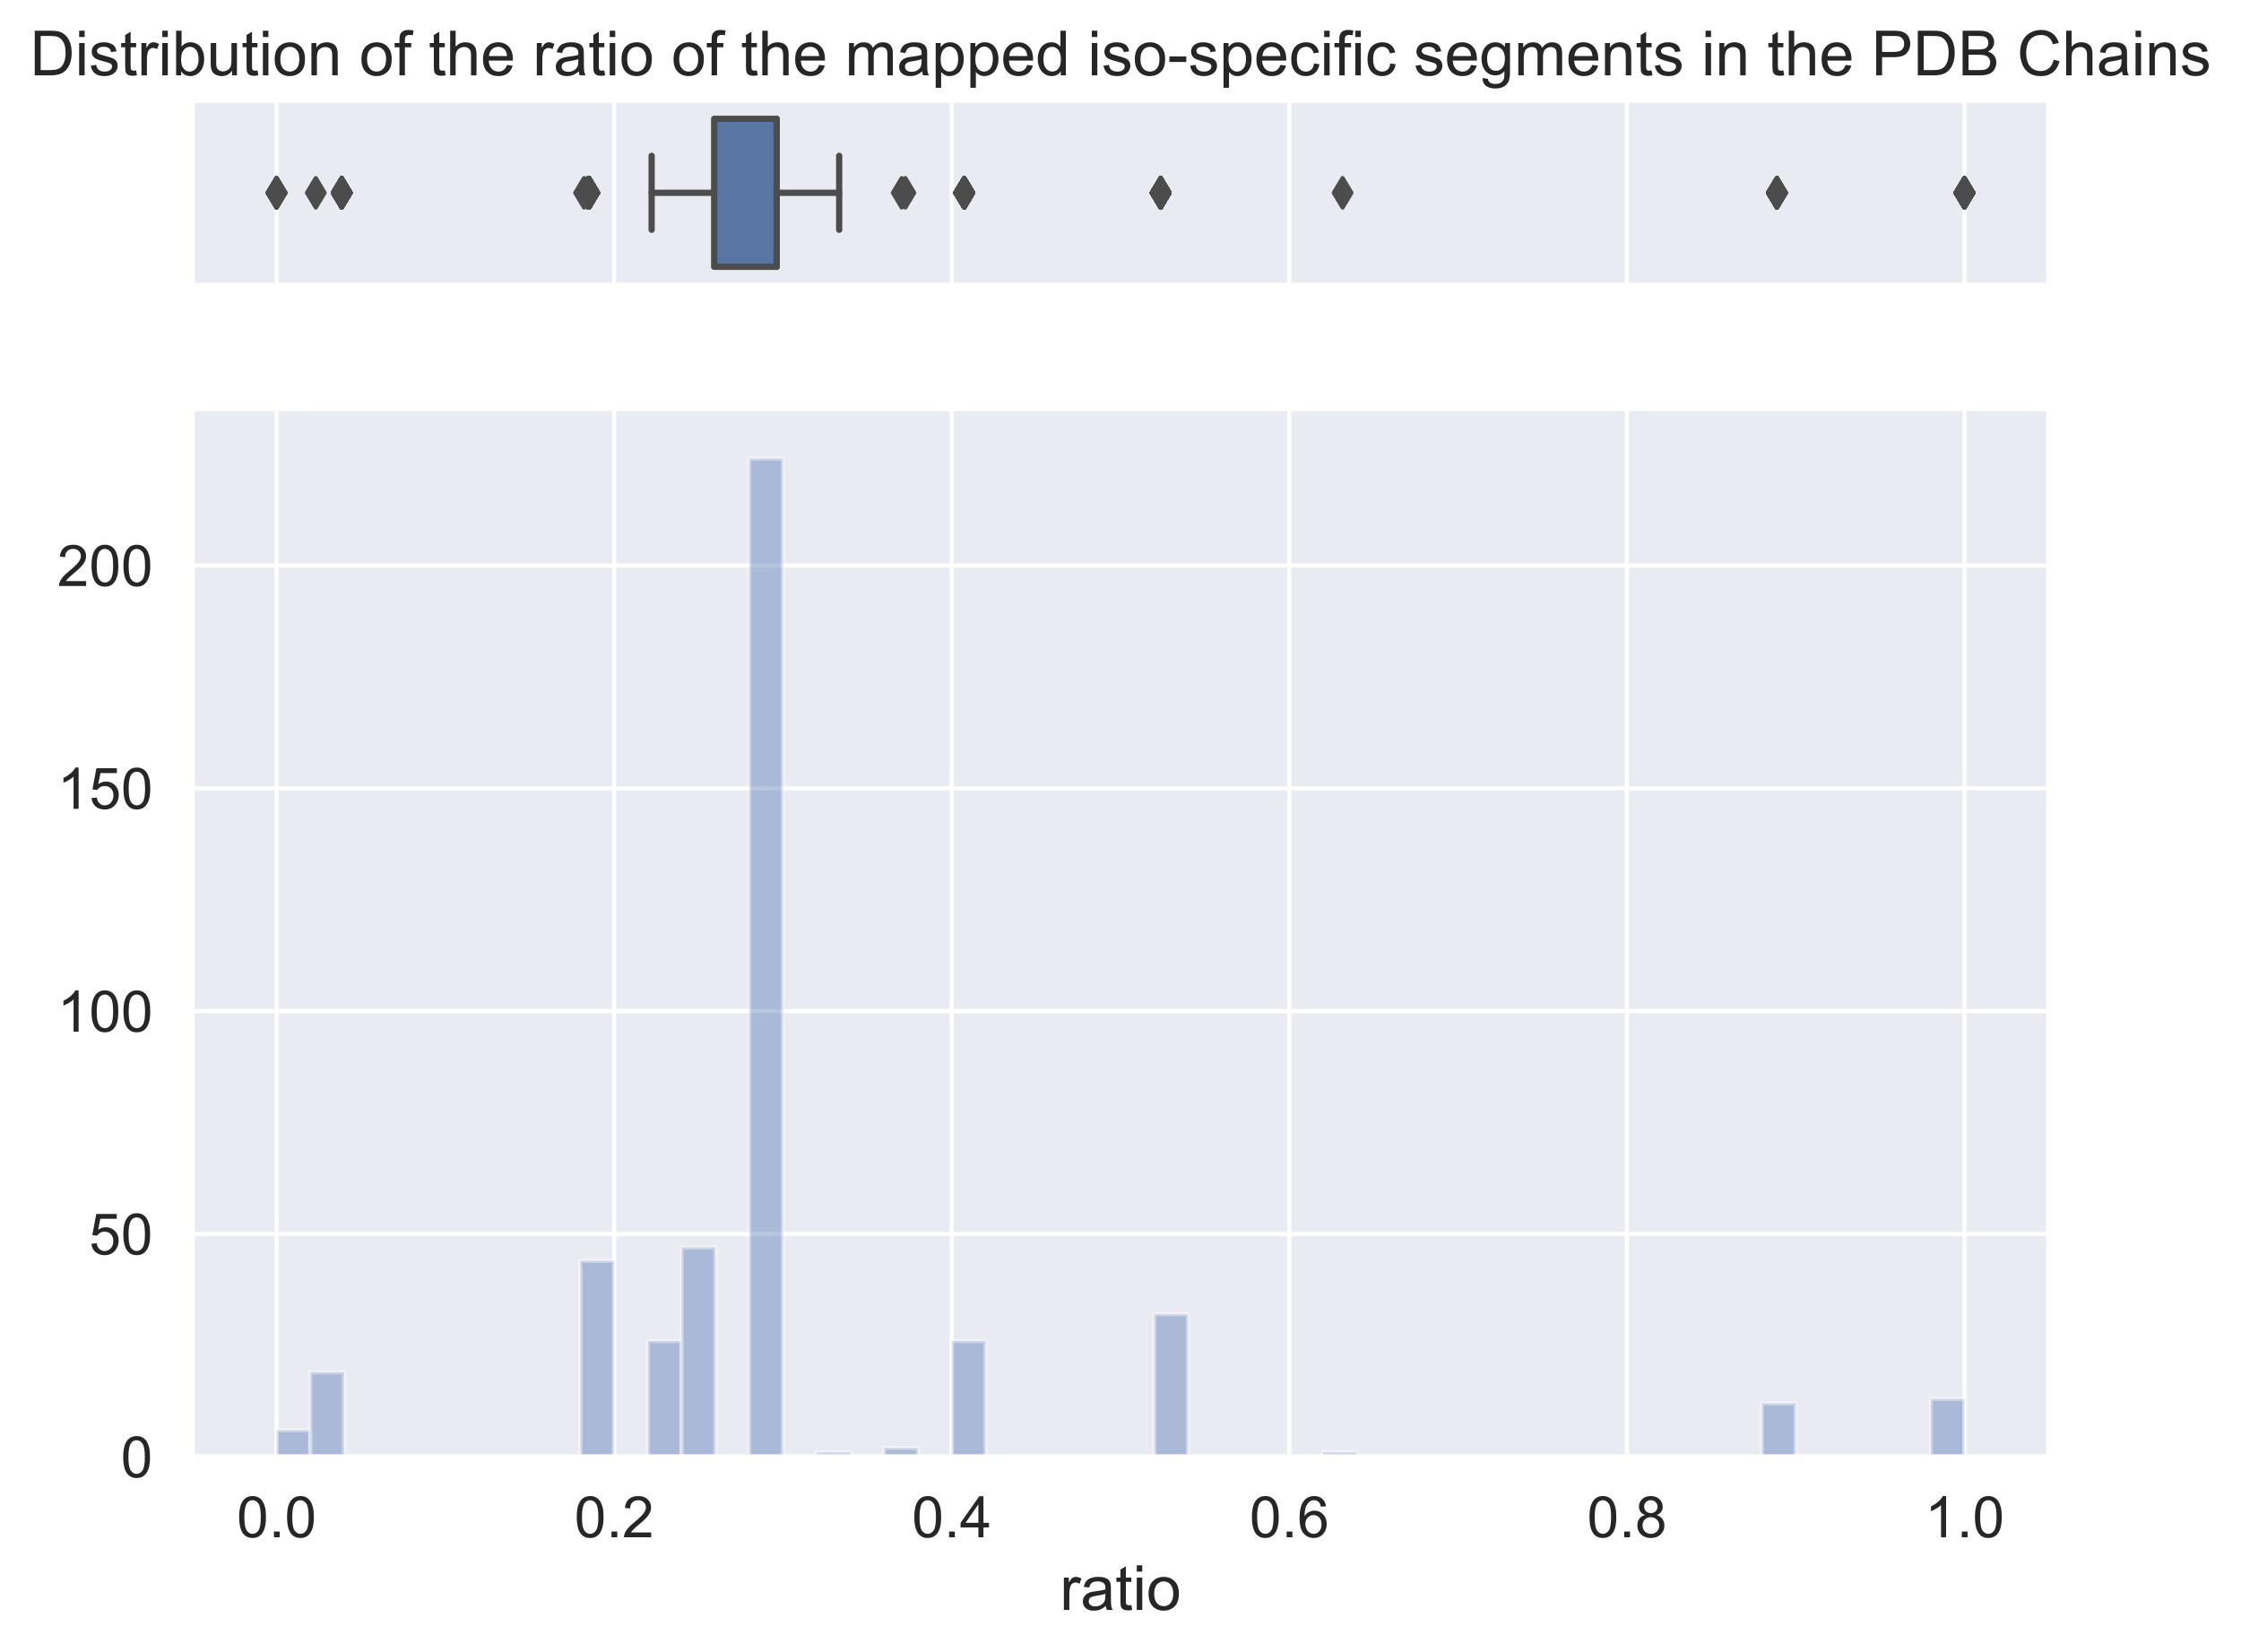 <?xml version="1.0" encoding="utf-8" standalone="no"?>
<!DOCTYPE svg PUBLIC "-//W3C//DTD SVG 1.1//EN"
  "http://www.w3.org/Graphics/SVG/1.1/DTD/svg11.dtd">
<!-- Created with matplotlib (https://matplotlib.org/) -->
<svg height="397.272pt" version="1.1" viewBox="0 0 538.798 397.272" width="538.798pt" xmlns="http://www.w3.org/2000/svg" xmlns:xlink="http://www.w3.org/1999/xlink">
 <defs>
  <style type="text/css">
*{stroke-linecap:butt;stroke-linejoin:round;}
  </style>
 </defs>
 <g id="figure_1">
  <g id="patch_1">
   <path d="M 0 397.272 
L 538.798 397.272 
L 538.798 0 
L 0 0 
z
" style="fill:#ffffff;"/>
  </g>
  <g id="axes_1">
   <g id="patch_2">
    <path d="M 46.199 68.596 
L 492.599 68.596 
L 492.599 24.12 
L 46.199 24.12 
z
" style="fill:#eaeaf2;"/>
   </g>
   <g id="matplotlib.axis_1">
    <g id="xtick_1">
     <g id="line2d_1">
      <path clip-path="url(#p0f4dc75085)" d="M 66.49 68.596 
L 66.49 24.12 
" style="fill:none;stroke:#ffffff;stroke-linecap:round;"/>
     </g>
    </g>
    <g id="xtick_2">
     <g id="line2d_2">
      <path clip-path="url(#p0f4dc75085)" d="M 147.653 68.596 
L 147.653 24.12 
" style="fill:none;stroke:#ffffff;stroke-linecap:round;"/>
     </g>
    </g>
    <g id="xtick_3">
     <g id="line2d_3">
      <path clip-path="url(#p0f4dc75085)" d="M 228.817 68.596 
L 228.817 24.12 
" style="fill:none;stroke:#ffffff;stroke-linecap:round;"/>
     </g>
    </g>
    <g id="xtick_4">
     <g id="line2d_4">
      <path clip-path="url(#p0f4dc75085)" d="M 309.981 68.596 
L 309.981 24.12 
" style="fill:none;stroke:#ffffff;stroke-linecap:round;"/>
     </g>
    </g>
    <g id="xtick_5">
     <g id="line2d_5">
      <path clip-path="url(#p0f4dc75085)" d="M 391.144 68.596 
L 391.144 24.12 
" style="fill:none;stroke:#ffffff;stroke-linecap:round;"/>
     </g>
    </g>
    <g id="xtick_6">
     <g id="line2d_6">
      <path clip-path="url(#p0f4dc75085)" d="M 472.308 68.596 
L 472.308 24.12 
" style="fill:none;stroke:#ffffff;stroke-linecap:round;"/>
     </g>
    </g>
   </g>
   <g id="matplotlib.axis_2">
    <g id="ytick_1"/>
   </g>
   <g id="patch_3">
    <path clip-path="url(#p0f4dc75085)" d="M 171.702 28.567 
L 171.702 64.148 
L 186.732 64.148 
L 186.732 28.567 
L 171.702 28.567 
z
" style="fill:#5875a4;stroke:#4c4c4c;stroke-linejoin:miter;stroke-width:1.5;"/>
   </g>
   <g id="line2d_7">
    <path clip-path="url(#p0f4dc75085)" d="M 171.702 46.358 
L 156.672 46.358 
" style="fill:none;stroke:#4c4c4c;stroke-linecap:round;stroke-width:1.5;"/>
   </g>
   <g id="line2d_8">
    <path clip-path="url(#p0f4dc75085)" d="M 186.732 46.358 
L 201.762 46.358 
" style="fill:none;stroke:#4c4c4c;stroke-linecap:round;stroke-width:1.5;"/>
   </g>
   <g id="line2d_9">
    <path clip-path="url(#p0f4dc75085)" d="M 156.672 37.462 
L 156.672 55.253 
" style="fill:none;stroke:#4c4c4c;stroke-linecap:round;stroke-width:1.5;"/>
   </g>
   <g id="line2d_10">
    <path clip-path="url(#p0f4dc75085)" d="M 201.762 37.462 
L 201.762 55.253 
" style="fill:none;stroke:#4c4c4c;stroke-linecap:round;stroke-width:1.5;"/>
   </g>
   <g id="line2d_11">
    <defs>
     <path d="M 0 3.536 
L 2.121 0 
L 0 -3.536 
L -2.121 0 
z
" id="mb244f56182" style="stroke:#4c4c4c;stroke-linejoin:miter;"/>
    </defs>
    <g clip-path="url(#p0f4dc75085)">
     <use style="fill:#4c4c4c;stroke:#4c4c4c;stroke-linejoin:miter;" x="141.641" xlink:href="#mb244f56182" y="46.358"/>
     <use style="fill:#4c4c4c;stroke:#4c4c4c;stroke-linejoin:miter;" x="141.641" xlink:href="#mb244f56182" y="46.358"/>
     <use style="fill:#4c4c4c;stroke:#4c4c4c;stroke-linejoin:miter;" x="141.641" xlink:href="#mb244f56182" y="46.358"/>
     <use style="fill:#4c4c4c;stroke:#4c4c4c;stroke-linejoin:miter;" x="141.641" xlink:href="#mb244f56182" y="46.358"/>
     <use style="fill:#4c4c4c;stroke:#4c4c4c;stroke-linejoin:miter;" x="141.641" xlink:href="#mb244f56182" y="46.358"/>
     <use style="fill:#4c4c4c;stroke:#4c4c4c;stroke-linejoin:miter;" x="141.641" xlink:href="#mb244f56182" y="46.358"/>
     <use style="fill:#4c4c4c;stroke:#4c4c4c;stroke-linejoin:miter;" x="141.641" xlink:href="#mb244f56182" y="46.358"/>
     <use style="fill:#4c4c4c;stroke:#4c4c4c;stroke-linejoin:miter;" x="141.641" xlink:href="#mb244f56182" y="46.358"/>
     <use style="fill:#4c4c4c;stroke:#4c4c4c;stroke-linejoin:miter;" x="141.641" xlink:href="#mb244f56182" y="46.358"/>
     <use style="fill:#4c4c4c;stroke:#4c4c4c;stroke-linejoin:miter;" x="141.641" xlink:href="#mb244f56182" y="46.358"/>
     <use style="fill:#4c4c4c;stroke:#4c4c4c;stroke-linejoin:miter;" x="141.641" xlink:href="#mb244f56182" y="46.358"/>
     <use style="fill:#4c4c4c;stroke:#4c4c4c;stroke-linejoin:miter;" x="141.641" xlink:href="#mb244f56182" y="46.358"/>
     <use style="fill:#4c4c4c;stroke:#4c4c4c;stroke-linejoin:miter;" x="141.641" xlink:href="#mb244f56182" y="46.358"/>
     <use style="fill:#4c4c4c;stroke:#4c4c4c;stroke-linejoin:miter;" x="141.641" xlink:href="#mb244f56182" y="46.358"/>
     <use style="fill:#4c4c4c;stroke:#4c4c4c;stroke-linejoin:miter;" x="141.641" xlink:href="#mb244f56182" y="46.358"/>
     <use style="fill:#4c4c4c;stroke:#4c4c4c;stroke-linejoin:miter;" x="141.641" xlink:href="#mb244f56182" y="46.358"/>
     <use style="fill:#4c4c4c;stroke:#4c4c4c;stroke-linejoin:miter;" x="141.641" xlink:href="#mb244f56182" y="46.358"/>
     <use style="fill:#4c4c4c;stroke:#4c4c4c;stroke-linejoin:miter;" x="141.641" xlink:href="#mb244f56182" y="46.358"/>
     <use style="fill:#4c4c4c;stroke:#4c4c4c;stroke-linejoin:miter;" x="141.641" xlink:href="#mb244f56182" y="46.358"/>
     <use style="fill:#4c4c4c;stroke:#4c4c4c;stroke-linejoin:miter;" x="141.641" xlink:href="#mb244f56182" y="46.358"/>
     <use style="fill:#4c4c4c;stroke:#4c4c4c;stroke-linejoin:miter;" x="141.641" xlink:href="#mb244f56182" y="46.358"/>
     <use style="fill:#4c4c4c;stroke:#4c4c4c;stroke-linejoin:miter;" x="141.641" xlink:href="#mb244f56182" y="46.358"/>
     <use style="fill:#4c4c4c;stroke:#4c4c4c;stroke-linejoin:miter;" x="141.641" xlink:href="#mb244f56182" y="46.358"/>
     <use style="fill:#4c4c4c;stroke:#4c4c4c;stroke-linejoin:miter;" x="141.641" xlink:href="#mb244f56182" y="46.358"/>
     <use style="fill:#4c4c4c;stroke:#4c4c4c;stroke-linejoin:miter;" x="141.641" xlink:href="#mb244f56182" y="46.358"/>
     <use style="fill:#4c4c4c;stroke:#4c4c4c;stroke-linejoin:miter;" x="141.641" xlink:href="#mb244f56182" y="46.358"/>
     <use style="fill:#4c4c4c;stroke:#4c4c4c;stroke-linejoin:miter;" x="141.641" xlink:href="#mb244f56182" y="46.358"/>
     <use style="fill:#4c4c4c;stroke:#4c4c4c;stroke-linejoin:miter;" x="141.641" xlink:href="#mb244f56182" y="46.358"/>
     <use style="fill:#4c4c4c;stroke:#4c4c4c;stroke-linejoin:miter;" x="141.641" xlink:href="#mb244f56182" y="46.358"/>
     <use style="fill:#4c4c4c;stroke:#4c4c4c;stroke-linejoin:miter;" x="141.641" xlink:href="#mb244f56182" y="46.358"/>
     <use style="fill:#4c4c4c;stroke:#4c4c4c;stroke-linejoin:miter;" x="141.641" xlink:href="#mb244f56182" y="46.358"/>
     <use style="fill:#4c4c4c;stroke:#4c4c4c;stroke-linejoin:miter;" x="141.641" xlink:href="#mb244f56182" y="46.358"/>
     <use style="fill:#4c4c4c;stroke:#4c4c4c;stroke-linejoin:miter;" x="141.641" xlink:href="#mb244f56182" y="46.358"/>
     <use style="fill:#4c4c4c;stroke:#4c4c4c;stroke-linejoin:miter;" x="141.641" xlink:href="#mb244f56182" y="46.358"/>
     <use style="fill:#4c4c4c;stroke:#4c4c4c;stroke-linejoin:miter;" x="141.641" xlink:href="#mb244f56182" y="46.358"/>
     <use style="fill:#4c4c4c;stroke:#4c4c4c;stroke-linejoin:miter;" x="141.641" xlink:href="#mb244f56182" y="46.358"/>
     <use style="fill:#4c4c4c;stroke:#4c4c4c;stroke-linejoin:miter;" x="141.641" xlink:href="#mb244f56182" y="46.358"/>
     <use style="fill:#4c4c4c;stroke:#4c4c4c;stroke-linejoin:miter;" x="141.641" xlink:href="#mb244f56182" y="46.358"/>
     <use style="fill:#4c4c4c;stroke:#4c4c4c;stroke-linejoin:miter;" x="141.641" xlink:href="#mb244f56182" y="46.358"/>
     <use style="fill:#4c4c4c;stroke:#4c4c4c;stroke-linejoin:miter;" x="141.641" xlink:href="#mb244f56182" y="46.358"/>
     <use style="fill:#4c4c4c;stroke:#4c4c4c;stroke-linejoin:miter;" x="141.641" xlink:href="#mb244f56182" y="46.358"/>
     <use style="fill:#4c4c4c;stroke:#4c4c4c;stroke-linejoin:miter;" x="141.641" xlink:href="#mb244f56182" y="46.358"/>
     <use style="fill:#4c4c4c;stroke:#4c4c4c;stroke-linejoin:miter;" x="66.49" xlink:href="#mb244f56182" y="46.358"/>
     <use style="fill:#4c4c4c;stroke:#4c4c4c;stroke-linejoin:miter;" x="66.49" xlink:href="#mb244f56182" y="46.358"/>
     <use style="fill:#4c4c4c;stroke:#4c4c4c;stroke-linejoin:miter;" x="66.49" xlink:href="#mb244f56182" y="46.358"/>
     <use style="fill:#4c4c4c;stroke:#4c4c4c;stroke-linejoin:miter;" x="141.204" xlink:href="#mb244f56182" y="46.358"/>
     <use style="fill:#4c4c4c;stroke:#4c4c4c;stroke-linejoin:miter;" x="75.927" xlink:href="#mb244f56182" y="46.358"/>
     <use style="fill:#4c4c4c;stroke:#4c4c4c;stroke-linejoin:miter;" x="140.418" xlink:href="#mb244f56182" y="46.358"/>
     <use style="fill:#4c4c4c;stroke:#4c4c4c;stroke-linejoin:miter;" x="82.156" xlink:href="#mb244f56182" y="46.358"/>
     <use style="fill:#4c4c4c;stroke:#4c4c4c;stroke-linejoin:miter;" x="82.156" xlink:href="#mb244f56182" y="46.358"/>
     <use style="fill:#4c4c4c;stroke:#4c4c4c;stroke-linejoin:miter;" x="82.156" xlink:href="#mb244f56182" y="46.358"/>
     <use style="fill:#4c4c4c;stroke:#4c4c4c;stroke-linejoin:miter;" x="82.156" xlink:href="#mb244f56182" y="46.358"/>
     <use style="fill:#4c4c4c;stroke:#4c4c4c;stroke-linejoin:miter;" x="82.156" xlink:href="#mb244f56182" y="46.358"/>
     <use style="fill:#4c4c4c;stroke:#4c4c4c;stroke-linejoin:miter;" x="82.156" xlink:href="#mb244f56182" y="46.358"/>
     <use style="fill:#4c4c4c;stroke:#4c4c4c;stroke-linejoin:miter;" x="82.156" xlink:href="#mb244f56182" y="46.358"/>
     <use style="fill:#4c4c4c;stroke:#4c4c4c;stroke-linejoin:miter;" x="82.156" xlink:href="#mb244f56182" y="46.358"/>
     <use style="fill:#4c4c4c;stroke:#4c4c4c;stroke-linejoin:miter;" x="82.156" xlink:href="#mb244f56182" y="46.358"/>
     <use style="fill:#4c4c4c;stroke:#4c4c4c;stroke-linejoin:miter;" x="82.156" xlink:href="#mb244f56182" y="46.358"/>
     <use style="fill:#4c4c4c;stroke:#4c4c4c;stroke-linejoin:miter;" x="82.156" xlink:href="#mb244f56182" y="46.358"/>
     <use style="fill:#4c4c4c;stroke:#4c4c4c;stroke-linejoin:miter;" x="82.156" xlink:href="#mb244f56182" y="46.358"/>
     <use style="fill:#4c4c4c;stroke:#4c4c4c;stroke-linejoin:miter;" x="82.156" xlink:href="#mb244f56182" y="46.358"/>
     <use style="fill:#4c4c4c;stroke:#4c4c4c;stroke-linejoin:miter;" x="82.156" xlink:href="#mb244f56182" y="46.358"/>
     <use style="fill:#4c4c4c;stroke:#4c4c4c;stroke-linejoin:miter;" x="82.156" xlink:href="#mb244f56182" y="46.358"/>
     <use style="fill:#4c4c4c;stroke:#4c4c4c;stroke-linejoin:miter;" x="82.156" xlink:href="#mb244f56182" y="46.358"/>
     <use style="fill:#4c4c4c;stroke:#4c4c4c;stroke-linejoin:miter;" x="82.156" xlink:href="#mb244f56182" y="46.358"/>
     <use style="fill:#4c4c4c;stroke:#4c4c4c;stroke-linejoin:miter;" x="82.156" xlink:href="#mb244f56182" y="46.358"/>
     <use style="fill:#4c4c4c;stroke:#4c4c4c;stroke-linejoin:miter;" x="66.49" xlink:href="#mb244f56182" y="46.358"/>
     <use style="fill:#4c4c4c;stroke:#4c4c4c;stroke-linejoin:miter;" x="66.49" xlink:href="#mb244f56182" y="46.358"/>
     <use style="fill:#4c4c4c;stroke:#4c4c4c;stroke-linejoin:miter;" x="66.49" xlink:href="#mb244f56182" y="46.358"/>
     <use style="fill:#4c4c4c;stroke:#4c4c4c;stroke-linejoin:miter;" x="279.061" xlink:href="#mb244f56182" y="46.358"/>
     <use style="fill:#4c4c4c;stroke:#4c4c4c;stroke-linejoin:miter;" x="279.061" xlink:href="#mb244f56182" y="46.358"/>
     <use style="fill:#4c4c4c;stroke:#4c4c4c;stroke-linejoin:miter;" x="279.061" xlink:href="#mb244f56182" y="46.358"/>
     <use style="fill:#4c4c4c;stroke:#4c4c4c;stroke-linejoin:miter;" x="279.061" xlink:href="#mb244f56182" y="46.358"/>
     <use style="fill:#4c4c4c;stroke:#4c4c4c;stroke-linejoin:miter;" x="279.061" xlink:href="#mb244f56182" y="46.358"/>
     <use style="fill:#4c4c4c;stroke:#4c4c4c;stroke-linejoin:miter;" x="279.061" xlink:href="#mb244f56182" y="46.358"/>
     <use style="fill:#4c4c4c;stroke:#4c4c4c;stroke-linejoin:miter;" x="279.061" xlink:href="#mb244f56182" y="46.358"/>
     <use style="fill:#4c4c4c;stroke:#4c4c4c;stroke-linejoin:miter;" x="279.061" xlink:href="#mb244f56182" y="46.358"/>
     <use style="fill:#4c4c4c;stroke:#4c4c4c;stroke-linejoin:miter;" x="279.061" xlink:href="#mb244f56182" y="46.358"/>
     <use style="fill:#4c4c4c;stroke:#4c4c4c;stroke-linejoin:miter;" x="279.061" xlink:href="#mb244f56182" y="46.358"/>
     <use style="fill:#4c4c4c;stroke:#4c4c4c;stroke-linejoin:miter;" x="279.061" xlink:href="#mb244f56182" y="46.358"/>
     <use style="fill:#4c4c4c;stroke:#4c4c4c;stroke-linejoin:miter;" x="279.061" xlink:href="#mb244f56182" y="46.358"/>
     <use style="fill:#4c4c4c;stroke:#4c4c4c;stroke-linejoin:miter;" x="279.061" xlink:href="#mb244f56182" y="46.358"/>
     <use style="fill:#4c4c4c;stroke:#4c4c4c;stroke-linejoin:miter;" x="279.061" xlink:href="#mb244f56182" y="46.358"/>
     <use style="fill:#4c4c4c;stroke:#4c4c4c;stroke-linejoin:miter;" x="279.061" xlink:href="#mb244f56182" y="46.358"/>
     <use style="fill:#4c4c4c;stroke:#4c4c4c;stroke-linejoin:miter;" x="279.061" xlink:href="#mb244f56182" y="46.358"/>
     <use style="fill:#4c4c4c;stroke:#4c4c4c;stroke-linejoin:miter;" x="279.061" xlink:href="#mb244f56182" y="46.358"/>
     <use style="fill:#4c4c4c;stroke:#4c4c4c;stroke-linejoin:miter;" x="279.061" xlink:href="#mb244f56182" y="46.358"/>
     <use style="fill:#4c4c4c;stroke:#4c4c4c;stroke-linejoin:miter;" x="279.061" xlink:href="#mb244f56182" y="46.358"/>
     <use style="fill:#4c4c4c;stroke:#4c4c4c;stroke-linejoin:miter;" x="279.061" xlink:href="#mb244f56182" y="46.358"/>
     <use style="fill:#4c4c4c;stroke:#4c4c4c;stroke-linejoin:miter;" x="279.061" xlink:href="#mb244f56182" y="46.358"/>
     <use style="fill:#4c4c4c;stroke:#4c4c4c;stroke-linejoin:miter;" x="279.061" xlink:href="#mb244f56182" y="46.358"/>
     <use style="fill:#4c4c4c;stroke:#4c4c4c;stroke-linejoin:miter;" x="279.061" xlink:href="#mb244f56182" y="46.358"/>
     <use style="fill:#4c4c4c;stroke:#4c4c4c;stroke-linejoin:miter;" x="279.061" xlink:href="#mb244f56182" y="46.358"/>
     <use style="fill:#4c4c4c;stroke:#4c4c4c;stroke-linejoin:miter;" x="279.061" xlink:href="#mb244f56182" y="46.358"/>
     <use style="fill:#4c4c4c;stroke:#4c4c4c;stroke-linejoin:miter;" x="279.061" xlink:href="#mb244f56182" y="46.358"/>
     <use style="fill:#4c4c4c;stroke:#4c4c4c;stroke-linejoin:miter;" x="279.061" xlink:href="#mb244f56182" y="46.358"/>
     <use style="fill:#4c4c4c;stroke:#4c4c4c;stroke-linejoin:miter;" x="279.061" xlink:href="#mb244f56182" y="46.358"/>
     <use style="fill:#4c4c4c;stroke:#4c4c4c;stroke-linejoin:miter;" x="279.061" xlink:href="#mb244f56182" y="46.358"/>
     <use style="fill:#4c4c4c;stroke:#4c4c4c;stroke-linejoin:miter;" x="279.061" xlink:href="#mb244f56182" y="46.358"/>
     <use style="fill:#4c4c4c;stroke:#4c4c4c;stroke-linejoin:miter;" x="279.061" xlink:href="#mb244f56182" y="46.358"/>
     <use style="fill:#4c4c4c;stroke:#4c4c4c;stroke-linejoin:miter;" x="279.061" xlink:href="#mb244f56182" y="46.358"/>
     <use style="fill:#4c4c4c;stroke:#4c4c4c;stroke-linejoin:miter;" x="231.823" xlink:href="#mb244f56182" y="46.358"/>
     <use style="fill:#4c4c4c;stroke:#4c4c4c;stroke-linejoin:miter;" x="231.823" xlink:href="#mb244f56182" y="46.358"/>
     <use style="fill:#4c4c4c;stroke:#4c4c4c;stroke-linejoin:miter;" x="231.823" xlink:href="#mb244f56182" y="46.358"/>
     <use style="fill:#4c4c4c;stroke:#4c4c4c;stroke-linejoin:miter;" x="231.823" xlink:href="#mb244f56182" y="46.358"/>
     <use style="fill:#4c4c4c;stroke:#4c4c4c;stroke-linejoin:miter;" x="231.823" xlink:href="#mb244f56182" y="46.358"/>
     <use style="fill:#4c4c4c;stroke:#4c4c4c;stroke-linejoin:miter;" x="231.823" xlink:href="#mb244f56182" y="46.358"/>
     <use style="fill:#4c4c4c;stroke:#4c4c4c;stroke-linejoin:miter;" x="231.823" xlink:href="#mb244f56182" y="46.358"/>
     <use style="fill:#4c4c4c;stroke:#4c4c4c;stroke-linejoin:miter;" x="231.823" xlink:href="#mb244f56182" y="46.358"/>
     <use style="fill:#4c4c4c;stroke:#4c4c4c;stroke-linejoin:miter;" x="231.823" xlink:href="#mb244f56182" y="46.358"/>
     <use style="fill:#4c4c4c;stroke:#4c4c4c;stroke-linejoin:miter;" x="231.823" xlink:href="#mb244f56182" y="46.358"/>
     <use style="fill:#4c4c4c;stroke:#4c4c4c;stroke-linejoin:miter;" x="231.823" xlink:href="#mb244f56182" y="46.358"/>
     <use style="fill:#4c4c4c;stroke:#4c4c4c;stroke-linejoin:miter;" x="231.823" xlink:href="#mb244f56182" y="46.358"/>
     <use style="fill:#4c4c4c;stroke:#4c4c4c;stroke-linejoin:miter;" x="231.823" xlink:href="#mb244f56182" y="46.358"/>
     <use style="fill:#4c4c4c;stroke:#4c4c4c;stroke-linejoin:miter;" x="231.823" xlink:href="#mb244f56182" y="46.358"/>
     <use style="fill:#4c4c4c;stroke:#4c4c4c;stroke-linejoin:miter;" x="231.823" xlink:href="#mb244f56182" y="46.358"/>
     <use style="fill:#4c4c4c;stroke:#4c4c4c;stroke-linejoin:miter;" x="231.823" xlink:href="#mb244f56182" y="46.358"/>
     <use style="fill:#4c4c4c;stroke:#4c4c4c;stroke-linejoin:miter;" x="231.823" xlink:href="#mb244f56182" y="46.358"/>
     <use style="fill:#4c4c4c;stroke:#4c4c4c;stroke-linejoin:miter;" x="231.823" xlink:href="#mb244f56182" y="46.358"/>
     <use style="fill:#4c4c4c;stroke:#4c4c4c;stroke-linejoin:miter;" x="231.823" xlink:href="#mb244f56182" y="46.358"/>
     <use style="fill:#4c4c4c;stroke:#4c4c4c;stroke-linejoin:miter;" x="231.823" xlink:href="#mb244f56182" y="46.358"/>
     <use style="fill:#4c4c4c;stroke:#4c4c4c;stroke-linejoin:miter;" x="231.823" xlink:href="#mb244f56182" y="46.358"/>
     <use style="fill:#4c4c4c;stroke:#4c4c4c;stroke-linejoin:miter;" x="231.823" xlink:href="#mb244f56182" y="46.358"/>
     <use style="fill:#4c4c4c;stroke:#4c4c4c;stroke-linejoin:miter;" x="231.823" xlink:href="#mb244f56182" y="46.358"/>
     <use style="fill:#4c4c4c;stroke:#4c4c4c;stroke-linejoin:miter;" x="231.823" xlink:href="#mb244f56182" y="46.358"/>
     <use style="fill:#4c4c4c;stroke:#4c4c4c;stroke-linejoin:miter;" x="472.308" xlink:href="#mb244f56182" y="46.358"/>
     <use style="fill:#4c4c4c;stroke:#4c4c4c;stroke-linejoin:miter;" x="472.308" xlink:href="#mb244f56182" y="46.358"/>
     <use style="fill:#4c4c4c;stroke:#4c4c4c;stroke-linejoin:miter;" x="472.308" xlink:href="#mb244f56182" y="46.358"/>
     <use style="fill:#4c4c4c;stroke:#4c4c4c;stroke-linejoin:miter;" x="472.308" xlink:href="#mb244f56182" y="46.358"/>
     <use style="fill:#4c4c4c;stroke:#4c4c4c;stroke-linejoin:miter;" x="472.308" xlink:href="#mb244f56182" y="46.358"/>
     <use style="fill:#4c4c4c;stroke:#4c4c4c;stroke-linejoin:miter;" x="427.217" xlink:href="#mb244f56182" y="46.358"/>
     <use style="fill:#4c4c4c;stroke:#4c4c4c;stroke-linejoin:miter;" x="427.217" xlink:href="#mb244f56182" y="46.358"/>
     <use style="fill:#4c4c4c;stroke:#4c4c4c;stroke-linejoin:miter;" x="427.217" xlink:href="#mb244f56182" y="46.358"/>
     <use style="fill:#4c4c4c;stroke:#4c4c4c;stroke-linejoin:miter;" x="427.217" xlink:href="#mb244f56182" y="46.358"/>
     <use style="fill:#4c4c4c;stroke:#4c4c4c;stroke-linejoin:miter;" x="427.217" xlink:href="#mb244f56182" y="46.358"/>
     <use style="fill:#4c4c4c;stroke:#4c4c4c;stroke-linejoin:miter;" x="427.217" xlink:href="#mb244f56182" y="46.358"/>
     <use style="fill:#4c4c4c;stroke:#4c4c4c;stroke-linejoin:miter;" x="231.823" xlink:href="#mb244f56182" y="46.358"/>
     <use style="fill:#4c4c4c;stroke:#4c4c4c;stroke-linejoin:miter;" x="216.793" xlink:href="#mb244f56182" y="46.358"/>
     <use style="fill:#4c4c4c;stroke:#4c4c4c;stroke-linejoin:miter;" x="231.823" xlink:href="#mb244f56182" y="46.358"/>
     <use style="fill:#4c4c4c;stroke:#4c4c4c;stroke-linejoin:miter;" x="427.217" xlink:href="#mb244f56182" y="46.358"/>
     <use style="fill:#4c4c4c;stroke:#4c4c4c;stroke-linejoin:miter;" x="427.217" xlink:href="#mb244f56182" y="46.358"/>
     <use style="fill:#4c4c4c;stroke:#4c4c4c;stroke-linejoin:miter;" x="427.217" xlink:href="#mb244f56182" y="46.358"/>
     <use style="fill:#4c4c4c;stroke:#4c4c4c;stroke-linejoin:miter;" x="427.217" xlink:href="#mb244f56182" y="46.358"/>
     <use style="fill:#4c4c4c;stroke:#4c4c4c;stroke-linejoin:miter;" x="427.217" xlink:href="#mb244f56182" y="46.358"/>
     <use style="fill:#4c4c4c;stroke:#4c4c4c;stroke-linejoin:miter;" x="427.217" xlink:href="#mb244f56182" y="46.358"/>
     <use style="fill:#4c4c4c;stroke:#4c4c4c;stroke-linejoin:miter;" x="322.796" xlink:href="#mb244f56182" y="46.358"/>
     <use style="fill:#4c4c4c;stroke:#4c4c4c;stroke-linejoin:miter;" x="472.308" xlink:href="#mb244f56182" y="46.358"/>
     <use style="fill:#4c4c4c;stroke:#4c4c4c;stroke-linejoin:miter;" x="472.308" xlink:href="#mb244f56182" y="46.358"/>
     <use style="fill:#4c4c4c;stroke:#4c4c4c;stroke-linejoin:miter;" x="217.677" xlink:href="#mb244f56182" y="46.358"/>
     <use style="fill:#4c4c4c;stroke:#4c4c4c;stroke-linejoin:miter;" x="472.308" xlink:href="#mb244f56182" y="46.358"/>
     <use style="fill:#4c4c4c;stroke:#4c4c4c;stroke-linejoin:miter;" x="472.308" xlink:href="#mb244f56182" y="46.358"/>
     <use style="fill:#4c4c4c;stroke:#4c4c4c;stroke-linejoin:miter;" x="472.308" xlink:href="#mb244f56182" y="46.358"/>
     <use style="fill:#4c4c4c;stroke:#4c4c4c;stroke-linejoin:miter;" x="472.308" xlink:href="#mb244f56182" y="46.358"/>
     <use style="fill:#4c4c4c;stroke:#4c4c4c;stroke-linejoin:miter;" x="472.308" xlink:href="#mb244f56182" y="46.358"/>
     <use style="fill:#4c4c4c;stroke:#4c4c4c;stroke-linejoin:miter;" x="472.308" xlink:href="#mb244f56182" y="46.358"/>
    </g>
   </g>
   <g id="line2d_12">
    <path clip-path="url(#p0f4dc75085)" d="M 186.732 28.567 
L 186.732 64.148 
" style="fill:none;stroke:#4c4c4c;stroke-linecap:round;stroke-width:1.5;"/>
   </g>
   <g id="patch_4">
    <path d="M 46.199 68.596 
L 46.199 24.12 
" style="fill:none;stroke:#ffffff;stroke-linecap:square;stroke-linejoin:miter;stroke-width:1.25;"/>
   </g>
   <g id="patch_5">
    <path d="M 492.599 68.596 
L 492.599 24.12 
" style="fill:none;stroke:#ffffff;stroke-linecap:square;stroke-linejoin:miter;stroke-width:1.25;"/>
   </g>
   <g id="patch_6">
    <path d="M 46.199 68.596 
L 492.599 68.596 
" style="fill:none;stroke:#ffffff;stroke-linecap:square;stroke-linejoin:miter;stroke-width:1.25;"/>
   </g>
   <g id="patch_7">
    <path d="M 46.199 24.12 
L 492.599 24.12 
" style="fill:none;stroke:#ffffff;stroke-linecap:square;stroke-linejoin:miter;stroke-width:1.25;"/>
   </g>
   <g id="text_1">
    <!-- Distribution of the ratio of the mapped iso-specific segments in the PDB Chains -->
    <defs>
     <path d="M 7.719 0 
L 7.719 71.578 
L 32.375 71.578 
Q 40.719 71.578 45.125 70.562 
Q 51.266 69.141 55.609 65.438 
Q 61.281 60.641 64.078 53.188 
Q 66.891 45.75 66.891 36.188 
Q 66.891 28.031 64.984 21.734 
Q 63.094 15.438 60.109 11.297 
Q 57.125 7.172 53.578 4.797 
Q 50.047 2.438 45.047 1.219 
Q 40.047 0 33.547 0 
z
M 17.188 8.453 
L 32.469 8.453 
Q 39.547 8.453 43.578 9.766 
Q 47.609 11.078 50 13.484 
Q 53.375 16.844 55.25 22.531 
Q 57.125 28.219 57.125 36.328 
Q 57.125 47.562 53.438 53.594 
Q 49.75 59.625 44.484 61.672 
Q 40.672 63.141 32.234 63.141 
L 17.188 63.141 
z
" id="ArialMT-68"/>
     <path d="M 6.641 61.469 
L 6.641 71.578 
L 15.438 71.578 
L 15.438 61.469 
z
M 6.641 0 
L 6.641 51.859 
L 15.438 51.859 
L 15.438 0 
z
" id="ArialMT-105"/>
     <path d="M 3.078 15.484 
L 11.766 16.844 
Q 12.5 11.625 15.844 8.844 
Q 19.188 6.062 25.203 6.062 
Q 31.25 6.062 34.172 8.516 
Q 37.109 10.984 37.109 14.312 
Q 37.109 17.281 34.516 19 
Q 32.719 20.172 25.531 21.969 
Q 15.875 24.422 12.141 26.203 
Q 8.406 27.984 6.469 31.125 
Q 4.547 34.281 4.547 38.094 
Q 4.547 41.547 6.125 44.5 
Q 7.719 47.469 10.453 49.422 
Q 12.5 50.922 16.031 51.969 
Q 19.578 53.031 23.641 53.031 
Q 29.734 53.031 34.344 51.266 
Q 38.969 49.516 41.156 46.5 
Q 43.359 43.5 44.188 38.484 
L 35.594 37.312 
Q 35.016 41.312 32.203 43.547 
Q 29.391 45.797 24.266 45.797 
Q 18.219 45.797 15.625 43.797 
Q 13.031 41.797 13.031 39.109 
Q 13.031 37.406 14.109 36.031 
Q 15.188 34.625 17.484 33.688 
Q 18.797 33.203 25.25 31.453 
Q 34.578 28.953 38.25 27.359 
Q 41.938 25.781 44.031 22.75 
Q 46.141 19.734 46.141 15.234 
Q 46.141 10.844 43.578 6.953 
Q 41.016 3.078 36.172 0.953 
Q 31.344 -1.172 25.25 -1.172 
Q 15.141 -1.172 9.844 3.031 
Q 4.547 7.234 3.078 15.484 
z
" id="ArialMT-115"/>
     <path d="M 25.781 7.859 
L 27.047 0.094 
Q 23.344 -0.688 20.406 -0.688 
Q 15.625 -0.688 12.984 0.828 
Q 10.359 2.344 9.281 4.812 
Q 8.203 7.281 8.203 15.188 
L 8.203 45.016 
L 1.766 45.016 
L 1.766 51.859 
L 8.203 51.859 
L 8.203 64.703 
L 16.938 69.969 
L 16.938 51.859 
L 25.781 51.859 
L 25.781 45.016 
L 16.938 45.016 
L 16.938 14.703 
Q 16.938 10.938 17.406 9.859 
Q 17.875 8.797 18.922 8.156 
Q 19.969 7.516 21.922 7.516 
Q 23.391 7.516 25.781 7.859 
z
" id="ArialMT-116"/>
     <path d="M 6.5 0 
L 6.5 51.859 
L 14.406 51.859 
L 14.406 44 
Q 17.438 49.516 20 51.266 
Q 22.562 53.031 25.641 53.031 
Q 30.078 53.031 34.672 50.203 
L 31.641 42.047 
Q 28.422 43.953 25.203 43.953 
Q 22.312 43.953 20.016 42.219 
Q 17.719 40.484 16.75 37.406 
Q 15.281 32.719 15.281 27.156 
L 15.281 0 
z
" id="ArialMT-114"/>
     <path d="M 14.703 0 
L 6.547 0 
L 6.547 71.578 
L 15.328 71.578 
L 15.328 46.047 
Q 20.906 53.031 29.547 53.031 
Q 34.328 53.031 38.594 51.094 
Q 42.875 49.172 45.625 45.672 
Q 48.391 42.188 49.953 37.25 
Q 51.516 32.328 51.516 26.703 
Q 51.516 13.375 44.922 6.094 
Q 38.328 -1.172 29.109 -1.172 
Q 19.922 -1.172 14.703 6.5 
z
M 14.594 26.312 
Q 14.594 17 17.141 12.844 
Q 21.297 6.062 28.375 6.062 
Q 34.125 6.062 38.328 11.062 
Q 42.531 16.062 42.531 25.984 
Q 42.531 36.141 38.5 40.969 
Q 34.469 45.797 28.766 45.797 
Q 23 45.797 18.797 40.797 
Q 14.594 35.797 14.594 26.312 
z
" id="ArialMT-98"/>
     <path d="M 40.578 0 
L 40.578 7.625 
Q 34.516 -1.172 24.125 -1.172 
Q 19.531 -1.172 15.547 0.578 
Q 11.578 2.344 9.641 5 
Q 7.719 7.672 6.938 11.531 
Q 6.391 14.109 6.391 19.734 
L 6.391 51.859 
L 15.188 51.859 
L 15.188 23.094 
Q 15.188 16.219 15.719 13.812 
Q 16.547 10.359 19.234 8.375 
Q 21.922 6.391 25.875 6.391 
Q 29.828 6.391 33.297 8.422 
Q 36.766 10.453 38.203 13.938 
Q 39.656 17.438 39.656 24.078 
L 39.656 51.859 
L 48.438 51.859 
L 48.438 0 
z
" id="ArialMT-117"/>
     <path d="M 3.328 25.922 
Q 3.328 40.328 11.328 47.266 
Q 18.016 53.031 27.641 53.031 
Q 38.328 53.031 45.109 46.016 
Q 51.906 39.016 51.906 26.656 
Q 51.906 16.656 48.906 10.906 
Q 45.906 5.172 40.156 2 
Q 34.422 -1.172 27.641 -1.172 
Q 16.75 -1.172 10.031 5.812 
Q 3.328 12.797 3.328 25.922 
z
M 12.359 25.922 
Q 12.359 15.969 16.703 11.016 
Q 21.047 6.062 27.641 6.062 
Q 34.188 6.062 38.531 11.031 
Q 42.875 16.016 42.875 26.219 
Q 42.875 35.844 38.5 40.797 
Q 34.125 45.75 27.641 45.75 
Q 21.047 45.75 16.703 40.812 
Q 12.359 35.891 12.359 25.922 
z
" id="ArialMT-111"/>
     <path d="M 6.594 0 
L 6.594 51.859 
L 14.5 51.859 
L 14.5 44.484 
Q 20.219 53.031 31 53.031 
Q 35.688 53.031 39.625 51.344 
Q 43.562 49.656 45.516 46.922 
Q 47.469 44.188 48.25 40.438 
Q 48.734 37.984 48.734 31.891 
L 48.734 0 
L 39.938 0 
L 39.938 31.547 
Q 39.938 36.922 38.906 39.578 
Q 37.891 42.234 35.281 43.812 
Q 32.672 45.406 29.156 45.406 
Q 23.531 45.406 19.453 41.844 
Q 15.375 38.281 15.375 28.328 
L 15.375 0 
z
" id="ArialMT-110"/>
     <path id="ArialMT-32"/>
     <path d="M 8.688 0 
L 8.688 45.016 
L 0.922 45.016 
L 0.922 51.859 
L 8.688 51.859 
L 8.688 57.375 
Q 8.688 62.594 9.625 65.141 
Q 10.891 68.562 14.078 70.672 
Q 17.281 72.797 23.047 72.797 
Q 26.766 72.797 31.25 71.922 
L 29.938 64.266 
Q 27.203 64.75 24.75 64.75 
Q 20.75 64.75 19.094 63.031 
Q 17.438 61.328 17.438 56.641 
L 17.438 51.859 
L 27.547 51.859 
L 27.547 45.016 
L 17.438 45.016 
L 17.438 0 
z
" id="ArialMT-102"/>
     <path d="M 6.594 0 
L 6.594 71.578 
L 15.375 71.578 
L 15.375 45.906 
Q 21.531 53.031 30.906 53.031 
Q 36.672 53.031 40.922 50.75 
Q 45.172 48.484 47 44.484 
Q 48.828 40.484 48.828 32.859 
L 48.828 0 
L 40.047 0 
L 40.047 32.859 
Q 40.047 39.453 37.188 42.453 
Q 34.328 45.453 29.109 45.453 
Q 25.203 45.453 21.75 43.422 
Q 18.312 41.406 16.844 37.938 
Q 15.375 34.469 15.375 28.375 
L 15.375 0 
z
" id="ArialMT-104"/>
     <path d="M 42.094 16.703 
L 51.172 15.578 
Q 49.031 7.625 43.219 3.219 
Q 37.406 -1.172 28.375 -1.172 
Q 17 -1.172 10.328 5.828 
Q 3.656 12.844 3.656 25.484 
Q 3.656 38.578 10.391 45.797 
Q 17.141 53.031 27.875 53.031 
Q 38.281 53.031 44.875 45.953 
Q 51.469 38.875 51.469 26.031 
Q 51.469 25.25 51.422 23.688 
L 12.75 23.688 
Q 13.234 15.141 17.578 10.594 
Q 21.922 6.062 28.422 6.062 
Q 33.25 6.062 36.672 8.594 
Q 40.094 11.141 42.094 16.703 
z
M 13.234 30.906 
L 42.188 30.906 
Q 41.609 37.453 38.875 40.719 
Q 34.672 45.797 27.984 45.797 
Q 21.922 45.797 17.797 41.75 
Q 13.672 37.703 13.234 30.906 
z
" id="ArialMT-101"/>
     <path d="M 40.438 6.391 
Q 35.547 2.25 31.031 0.531 
Q 26.516 -1.172 21.344 -1.172 
Q 12.797 -1.172 8.203 3 
Q 3.609 7.172 3.609 13.672 
Q 3.609 17.484 5.344 20.625 
Q 7.078 23.781 9.891 25.688 
Q 12.703 27.594 16.219 28.562 
Q 18.797 29.25 24.031 29.891 
Q 34.672 31.156 39.703 32.906 
Q 39.75 34.719 39.75 35.203 
Q 39.75 40.578 37.25 42.781 
Q 33.891 45.75 27.25 45.75 
Q 21.047 45.75 18.094 43.578 
Q 15.141 41.406 13.719 35.891 
L 5.125 37.062 
Q 6.297 42.578 8.984 45.969 
Q 11.672 49.359 16.75 51.188 
Q 21.828 53.031 28.516 53.031 
Q 35.156 53.031 39.297 51.469 
Q 43.453 49.906 45.406 47.531 
Q 47.359 45.172 48.141 41.547 
Q 48.578 39.312 48.578 33.453 
L 48.578 21.734 
Q 48.578 9.469 49.141 6.219 
Q 49.703 2.984 51.375 0 
L 42.188 0 
Q 40.828 2.734 40.438 6.391 
z
M 39.703 26.031 
Q 34.906 24.078 25.344 22.703 
Q 19.922 21.922 17.672 20.938 
Q 15.438 19.969 14.203 18.094 
Q 12.984 16.219 12.984 13.922 
Q 12.984 10.406 15.641 8.062 
Q 18.312 5.719 23.438 5.719 
Q 28.516 5.719 32.469 7.938 
Q 36.422 10.156 38.281 14.016 
Q 39.703 17 39.703 22.797 
z
" id="ArialMT-97"/>
     <path d="M 6.594 0 
L 6.594 51.859 
L 14.453 51.859 
L 14.453 44.578 
Q 16.891 48.391 20.938 50.703 
Q 25 53.031 30.172 53.031 
Q 35.938 53.031 39.625 50.641 
Q 43.312 48.25 44.828 43.953 
Q 50.984 53.031 60.844 53.031 
Q 68.562 53.031 72.703 48.75 
Q 76.859 44.484 76.859 35.594 
L 76.859 0 
L 68.109 0 
L 68.109 32.672 
Q 68.109 37.938 67.25 40.25 
Q 66.406 42.578 64.156 43.984 
Q 61.922 45.406 58.891 45.406 
Q 53.422 45.406 49.797 41.766 
Q 46.188 38.141 46.188 30.125 
L 46.188 0 
L 37.406 0 
L 37.406 33.688 
Q 37.406 39.547 35.25 42.469 
Q 33.109 45.406 28.219 45.406 
Q 24.516 45.406 21.359 43.453 
Q 18.219 41.5 16.797 37.734 
Q 15.375 33.984 15.375 26.906 
L 15.375 0 
z
" id="ArialMT-109"/>
     <path d="M 6.594 -19.875 
L 6.594 51.859 
L 14.594 51.859 
L 14.594 45.125 
Q 17.438 49.078 21 51.047 
Q 24.562 53.031 29.641 53.031 
Q 36.281 53.031 41.359 49.609 
Q 46.438 46.188 49.016 39.953 
Q 51.609 33.734 51.609 26.312 
Q 51.609 18.359 48.75 11.984 
Q 45.906 5.609 40.453 2.219 
Q 35.016 -1.172 29 -1.172 
Q 24.609 -1.172 21.109 0.688 
Q 17.625 2.547 15.375 5.375 
L 15.375 -19.875 
z
M 14.547 25.641 
Q 14.547 15.625 18.594 10.844 
Q 22.656 6.062 28.422 6.062 
Q 34.281 6.062 38.453 11.016 
Q 42.625 15.969 42.625 26.375 
Q 42.625 36.281 38.547 41.203 
Q 34.469 46.141 28.812 46.141 
Q 23.188 46.141 18.859 40.891 
Q 14.547 35.641 14.547 25.641 
z
" id="ArialMT-112"/>
     <path d="M 40.234 0 
L 40.234 6.547 
Q 35.297 -1.172 25.734 -1.172 
Q 19.531 -1.172 14.328 2.25 
Q 9.125 5.672 6.266 11.797 
Q 3.422 17.922 3.422 25.875 
Q 3.422 33.641 6 39.969 
Q 8.594 46.297 13.766 49.656 
Q 18.953 53.031 25.344 53.031 
Q 30.031 53.031 33.688 51.047 
Q 37.359 49.078 39.656 45.906 
L 39.656 71.578 
L 48.391 71.578 
L 48.391 0 
z
M 12.453 25.875 
Q 12.453 15.922 16.641 10.984 
Q 20.844 6.062 26.562 6.062 
Q 32.328 6.062 36.344 10.766 
Q 40.375 15.484 40.375 25.141 
Q 40.375 35.797 36.266 40.766 
Q 32.172 45.75 26.172 45.75 
Q 20.312 45.75 16.375 40.969 
Q 12.453 36.188 12.453 25.875 
z
" id="ArialMT-100"/>
     <path d="M 3.172 21.484 
L 3.172 30.328 
L 30.172 30.328 
L 30.172 21.484 
z
" id="ArialMT-45"/>
     <path d="M 40.438 19 
L 49.078 17.875 
Q 47.656 8.938 41.812 3.875 
Q 35.984 -1.172 27.484 -1.172 
Q 16.844 -1.172 10.375 5.781 
Q 3.906 12.75 3.906 25.734 
Q 3.906 34.125 6.688 40.422 
Q 9.469 46.734 15.156 49.875 
Q 20.844 53.031 27.547 53.031 
Q 35.984 53.031 41.359 48.75 
Q 46.734 44.484 48.25 36.625 
L 39.703 35.297 
Q 38.484 40.531 35.375 43.156 
Q 32.281 45.797 27.875 45.797 
Q 21.234 45.797 17.078 41.031 
Q 12.938 36.281 12.938 25.984 
Q 12.938 15.531 16.938 10.797 
Q 20.953 6.062 27.391 6.062 
Q 32.562 6.062 36.031 9.234 
Q 39.5 12.406 40.438 19 
z
" id="ArialMT-99"/>
     <path d="M 4.984 -4.297 
L 13.531 -5.562 
Q 14.062 -9.516 16.5 -11.328 
Q 19.781 -13.766 25.438 -13.766 
Q 31.547 -13.766 34.859 -11.328 
Q 38.188 -8.891 39.359 -4.5 
Q 40.047 -1.812 39.984 6.781 
Q 34.234 0 25.641 0 
Q 14.938 0 9.078 7.719 
Q 3.219 15.438 3.219 26.219 
Q 3.219 33.641 5.906 39.906 
Q 8.594 46.188 13.688 49.609 
Q 18.797 53.031 25.688 53.031 
Q 34.859 53.031 40.828 45.609 
L 40.828 51.859 
L 48.922 51.859 
L 48.922 7.031 
Q 48.922 -5.078 46.453 -10.125 
Q 44 -15.188 38.641 -18.109 
Q 33.297 -21.047 25.484 -21.047 
Q 16.219 -21.047 10.5 -16.875 
Q 4.781 -12.703 4.984 -4.297 
z
M 12.25 26.859 
Q 12.25 16.656 16.297 11.969 
Q 20.359 7.281 26.469 7.281 
Q 32.516 7.281 36.609 11.938 
Q 40.719 16.609 40.719 26.562 
Q 40.719 36.078 36.5 40.906 
Q 32.281 45.75 26.312 45.75 
Q 20.453 45.75 16.344 40.984 
Q 12.25 36.234 12.25 26.859 
z
" id="ArialMT-103"/>
     <path d="M 7.719 0 
L 7.719 71.578 
L 34.719 71.578 
Q 41.844 71.578 45.609 70.906 
Q 50.875 70.016 54.438 67.547 
Q 58.016 65.094 60.188 60.641 
Q 62.359 56.203 62.359 50.875 
Q 62.359 41.75 56.547 35.422 
Q 50.734 29.109 35.547 29.109 
L 17.188 29.109 
L 17.188 0 
z
M 17.188 37.547 
L 35.688 37.547 
Q 44.875 37.547 48.734 40.969 
Q 52.594 44.391 52.594 50.594 
Q 52.594 55.078 50.312 58.266 
Q 48.047 61.469 44.344 62.5 
Q 41.938 63.141 35.5 63.141 
L 17.188 63.141 
z
" id="ArialMT-80"/>
     <path d="M 7.328 0 
L 7.328 71.578 
L 34.188 71.578 
Q 42.391 71.578 47.344 69.406 
Q 52.297 67.234 55.094 62.719 
Q 57.906 58.203 57.906 53.266 
Q 57.906 48.688 55.422 44.625 
Q 52.938 40.578 47.906 38.094 
Q 54.391 36.188 57.875 31.594 
Q 61.375 27 61.375 20.75 
Q 61.375 15.719 59.25 11.391 
Q 57.125 7.078 54 4.734 
Q 50.875 2.391 46.156 1.188 
Q 41.453 0 34.625 0 
z
M 16.797 41.5 
L 32.281 41.5 
Q 38.578 41.5 41.312 42.328 
Q 44.922 43.406 46.75 45.891 
Q 48.578 48.391 48.578 52.156 
Q 48.578 55.719 46.875 58.422 
Q 45.172 61.141 41.984 62.141 
Q 38.812 63.141 31.109 63.141 
L 16.797 63.141 
z
M 16.797 8.453 
L 34.625 8.453 
Q 39.203 8.453 41.062 8.797 
Q 44.344 9.375 46.531 10.734 
Q 48.734 12.109 50.141 14.719 
Q 51.562 17.328 51.562 20.75 
Q 51.562 24.75 49.516 27.703 
Q 47.469 30.672 43.828 31.859 
Q 40.188 33.062 33.344 33.062 
L 16.797 33.062 
z
" id="ArialMT-66"/>
     <path d="M 58.797 25.094 
L 68.266 22.703 
Q 65.281 11.031 57.547 4.906 
Q 49.812 -1.219 38.625 -1.219 
Q 27.047 -1.219 19.797 3.484 
Q 12.547 8.203 8.766 17.141 
Q 4.984 26.078 4.984 36.328 
Q 4.984 47.516 9.25 55.828 
Q 13.531 64.156 21.406 68.469 
Q 29.297 72.797 38.766 72.797 
Q 49.516 72.797 56.828 67.328 
Q 64.156 61.859 67.047 51.953 
L 57.719 49.75 
Q 55.219 57.562 50.484 61.125 
Q 45.75 64.703 38.578 64.703 
Q 30.328 64.703 24.781 60.734 
Q 19.234 56.781 16.984 50.109 
Q 14.75 43.453 14.75 36.375 
Q 14.75 27.25 17.406 20.438 
Q 20.062 13.625 25.672 10.25 
Q 31.297 6.891 37.844 6.891 
Q 45.797 6.891 51.312 11.469 
Q 56.844 16.062 58.797 25.094 
z
" id="ArialMT-67"/>
    </defs>
    <g style="fill:#262626;" transform="translate(7.2 18.12)scale(0.15 -0.15)">
     <use xlink:href="#ArialMT-68"/>
     <use x="72.217" xlink:href="#ArialMT-105"/>
     <use x="94.434" xlink:href="#ArialMT-115"/>
     <use x="144.434" xlink:href="#ArialMT-116"/>
     <use x="172.217" xlink:href="#ArialMT-114"/>
     <use x="205.518" xlink:href="#ArialMT-105"/>
     <use x="227.734" xlink:href="#ArialMT-98"/>
     <use x="283.35" xlink:href="#ArialMT-117"/>
     <use x="338.965" xlink:href="#ArialMT-116"/>
     <use x="366.748" xlink:href="#ArialMT-105"/>
     <use x="388.965" xlink:href="#ArialMT-111"/>
     <use x="444.58" xlink:href="#ArialMT-110"/>
     <use x="500.195" xlink:href="#ArialMT-32"/>
     <use x="527.979" xlink:href="#ArialMT-111"/>
     <use x="583.594" xlink:href="#ArialMT-102"/>
     <use x="611.377" xlink:href="#ArialMT-32"/>
     <use x="639.16" xlink:href="#ArialMT-116"/>
     <use x="666.943" xlink:href="#ArialMT-104"/>
     <use x="722.559" xlink:href="#ArialMT-101"/>
     <use x="778.174" xlink:href="#ArialMT-32"/>
     <use x="805.957" xlink:href="#ArialMT-114"/>
     <use x="839.258" xlink:href="#ArialMT-97"/>
     <use x="894.873" xlink:href="#ArialMT-116"/>
     <use x="922.656" xlink:href="#ArialMT-105"/>
     <use x="944.873" xlink:href="#ArialMT-111"/>
     <use x="1000.488" xlink:href="#ArialMT-32"/>
     <use x="1028.271" xlink:href="#ArialMT-111"/>
     <use x="1083.887" xlink:href="#ArialMT-102"/>
     <use x="1111.67" xlink:href="#ArialMT-32"/>
     <use x="1139.453" xlink:href="#ArialMT-116"/>
     <use x="1167.236" xlink:href="#ArialMT-104"/>
     <use x="1222.852" xlink:href="#ArialMT-101"/>
     <use x="1278.467" xlink:href="#ArialMT-32"/>
     <use x="1306.25" xlink:href="#ArialMT-109"/>
     <use x="1389.551" xlink:href="#ArialMT-97"/>
     <use x="1445.166" xlink:href="#ArialMT-112"/>
     <use x="1500.781" xlink:href="#ArialMT-112"/>
     <use x="1556.396" xlink:href="#ArialMT-101"/>
     <use x="1612.012" xlink:href="#ArialMT-100"/>
     <use x="1667.627" xlink:href="#ArialMT-32"/>
     <use x="1695.41" xlink:href="#ArialMT-105"/>
     <use x="1717.627" xlink:href="#ArialMT-115"/>
     <use x="1767.627" xlink:href="#ArialMT-111"/>
     <use x="1823.242" xlink:href="#ArialMT-45"/>
     <use x="1856.543" xlink:href="#ArialMT-115"/>
     <use x="1906.543" xlink:href="#ArialMT-112"/>
     <use x="1962.158" xlink:href="#ArialMT-101"/>
     <use x="2017.773" xlink:href="#ArialMT-99"/>
     <use x="2067.773" xlink:href="#ArialMT-105"/>
     <use x="2089.99" xlink:href="#ArialMT-102"/>
     <use x="2117.773" xlink:href="#ArialMT-105"/>
     <use x="2139.99" xlink:href="#ArialMT-99"/>
     <use x="2189.99" xlink:href="#ArialMT-32"/>
     <use x="2217.773" xlink:href="#ArialMT-115"/>
     <use x="2267.773" xlink:href="#ArialMT-101"/>
     <use x="2323.389" xlink:href="#ArialMT-103"/>
     <use x="2379.004" xlink:href="#ArialMT-109"/>
     <use x="2462.305" xlink:href="#ArialMT-101"/>
     <use x="2517.92" xlink:href="#ArialMT-110"/>
     <use x="2573.535" xlink:href="#ArialMT-116"/>
     <use x="2601.318" xlink:href="#ArialMT-115"/>
     <use x="2651.318" xlink:href="#ArialMT-32"/>
     <use x="2679.102" xlink:href="#ArialMT-105"/>
     <use x="2701.318" xlink:href="#ArialMT-110"/>
     <use x="2756.934" xlink:href="#ArialMT-32"/>
     <use x="2784.717" xlink:href="#ArialMT-116"/>
     <use x="2812.5" xlink:href="#ArialMT-104"/>
     <use x="2868.115" xlink:href="#ArialMT-101"/>
     <use x="2923.73" xlink:href="#ArialMT-32"/>
     <use x="2951.514" xlink:href="#ArialMT-80"/>
     <use x="3018.213" xlink:href="#ArialMT-68"/>
     <use x="3090.43" xlink:href="#ArialMT-66"/>
     <use x="3157.129" xlink:href="#ArialMT-32"/>
     <use x="3184.912" xlink:href="#ArialMT-67"/>
     <use x="3257.129" xlink:href="#ArialMT-104"/>
     <use x="3312.744" xlink:href="#ArialMT-97"/>
     <use x="3368.359" xlink:href="#ArialMT-105"/>
     <use x="3390.576" xlink:href="#ArialMT-110"/>
     <use x="3446.191" xlink:href="#ArialMT-115"/>
    </g>
   </g>
  </g>
  <g id="axes_2">
   <g id="patch_8">
    <path d="M 46.199 350.28 
L 492.599 350.28 
L 492.599 98.247 
L 46.199 98.247 
z
" style="fill:#eaeaf2;"/>
   </g>
   <g id="matplotlib.axis_3">
    <g id="xtick_7">
     <g id="line2d_13">
      <path clip-path="url(#p455045df4e)" d="M 66.49 350.28 
L 66.49 98.247 
" style="fill:none;stroke:#ffffff;stroke-linecap:round;"/>
     </g>
     <g id="text_2">
      <!-- 0.0 -->
      <defs>
       <path d="M 4.156 35.297 
Q 4.156 48 6.766 55.734 
Q 9.375 63.484 14.516 67.672 
Q 19.672 71.875 27.484 71.875 
Q 33.25 71.875 37.594 69.547 
Q 41.938 67.234 44.766 62.859 
Q 47.609 58.5 49.219 52.219 
Q 50.828 45.953 50.828 35.297 
Q 50.828 22.703 48.234 14.969 
Q 45.656 7.234 40.5 3 
Q 35.359 -1.219 27.484 -1.219 
Q 17.141 -1.219 11.234 6.203 
Q 4.156 15.141 4.156 35.297 
z
M 13.188 35.297 
Q 13.188 17.672 17.312 11.828 
Q 21.438 6 27.484 6 
Q 33.547 6 37.672 11.859 
Q 41.797 17.719 41.797 35.297 
Q 41.797 52.984 37.672 58.781 
Q 33.547 64.594 27.391 64.594 
Q 21.344 64.594 17.719 59.469 
Q 13.188 52.938 13.188 35.297 
z
" id="ArialMT-48"/>
       <path d="M 9.078 0 
L 9.078 10.016 
L 19.094 10.016 
L 19.094 0 
z
" id="ArialMT-46"/>
      </defs>
      <g style="fill:#262626;" transform="translate(56.933 369.622)scale(0.138 -0.138)">
       <use xlink:href="#ArialMT-48"/>
       <use x="55.615" xlink:href="#ArialMT-46"/>
       <use x="83.398" xlink:href="#ArialMT-48"/>
      </g>
     </g>
    </g>
    <g id="xtick_8">
     <g id="line2d_14">
      <path clip-path="url(#p455045df4e)" d="M 147.653 350.28 
L 147.653 98.247 
" style="fill:none;stroke:#ffffff;stroke-linecap:round;"/>
     </g>
     <g id="text_3">
      <!-- 0.2 -->
      <defs>
       <path d="M 50.344 8.453 
L 50.344 0 
L 3.031 0 
Q 2.938 3.172 4.047 6.109 
Q 5.859 10.938 9.828 15.625 
Q 13.812 20.312 21.344 26.469 
Q 33.016 36.031 37.109 41.625 
Q 41.219 47.219 41.219 52.203 
Q 41.219 57.422 37.469 61 
Q 33.734 64.594 27.734 64.594 
Q 21.391 64.594 17.578 60.781 
Q 13.766 56.984 13.719 50.25 
L 4.688 51.172 
Q 5.609 61.281 11.656 66.578 
Q 17.719 71.875 27.938 71.875 
Q 38.234 71.875 44.234 66.156 
Q 50.25 60.453 50.25 52 
Q 50.25 47.703 48.484 43.547 
Q 46.734 39.406 42.656 34.812 
Q 38.578 30.219 29.109 22.219 
Q 21.188 15.578 18.938 13.203 
Q 16.703 10.844 15.234 8.453 
z
" id="ArialMT-50"/>
      </defs>
      <g style="fill:#262626;" transform="translate(138.097 369.622)scale(0.138 -0.138)">
       <use xlink:href="#ArialMT-48"/>
       <use x="55.615" xlink:href="#ArialMT-46"/>
       <use x="83.398" xlink:href="#ArialMT-50"/>
      </g>
     </g>
    </g>
    <g id="xtick_9">
     <g id="line2d_15">
      <path clip-path="url(#p455045df4e)" d="M 228.817 350.28 
L 228.817 98.247 
" style="fill:none;stroke:#ffffff;stroke-linecap:round;"/>
     </g>
     <g id="text_4">
      <!-- 0.4 -->
      <defs>
       <path d="M 32.328 0 
L 32.328 17.141 
L 1.266 17.141 
L 1.266 25.203 
L 33.938 71.578 
L 41.109 71.578 
L 41.109 25.203 
L 50.781 25.203 
L 50.781 17.141 
L 41.109 17.141 
L 41.109 0 
z
M 32.328 25.203 
L 32.328 57.469 
L 9.906 25.203 
z
" id="ArialMT-52"/>
      </defs>
      <g style="fill:#262626;" transform="translate(219.261 369.622)scale(0.138 -0.138)">
       <use xlink:href="#ArialMT-48"/>
       <use x="55.615" xlink:href="#ArialMT-46"/>
       <use x="83.398" xlink:href="#ArialMT-52"/>
      </g>
     </g>
    </g>
    <g id="xtick_10">
     <g id="line2d_16">
      <path clip-path="url(#p455045df4e)" d="M 309.981 350.28 
L 309.981 98.247 
" style="fill:none;stroke:#ffffff;stroke-linecap:round;"/>
     </g>
     <g id="text_5">
      <!-- 0.6 -->
      <defs>
       <path d="M 49.75 54.047 
L 41.016 53.375 
Q 39.844 58.547 37.703 60.891 
Q 34.125 64.656 28.906 64.656 
Q 24.703 64.656 21.531 62.312 
Q 17.391 59.281 14.984 53.469 
Q 12.594 47.656 12.5 36.922 
Q 15.672 41.75 20.266 44.094 
Q 24.859 46.438 29.891 46.438 
Q 38.672 46.438 44.844 39.969 
Q 51.031 33.5 51.031 23.25 
Q 51.031 16.5 48.125 10.719 
Q 45.219 4.938 40.141 1.859 
Q 35.062 -1.219 28.609 -1.219 
Q 17.625 -1.219 10.688 6.859 
Q 3.766 14.938 3.766 33.5 
Q 3.766 54.25 11.422 63.672 
Q 18.109 71.875 29.438 71.875 
Q 37.891 71.875 43.281 67.141 
Q 48.688 62.406 49.75 54.047 
z
M 13.875 23.188 
Q 13.875 18.656 15.797 14.5 
Q 17.719 10.359 21.188 8.172 
Q 24.656 6 28.469 6 
Q 34.031 6 38.031 10.484 
Q 42.047 14.984 42.047 22.703 
Q 42.047 30.125 38.078 34.391 
Q 34.125 38.672 28.125 38.672 
Q 22.172 38.672 18.016 34.391 
Q 13.875 30.125 13.875 23.188 
z
" id="ArialMT-54"/>
      </defs>
      <g style="fill:#262626;" transform="translate(300.424 369.622)scale(0.138 -0.138)">
       <use xlink:href="#ArialMT-48"/>
       <use x="55.615" xlink:href="#ArialMT-46"/>
       <use x="83.398" xlink:href="#ArialMT-54"/>
      </g>
     </g>
    </g>
    <g id="xtick_11">
     <g id="line2d_17">
      <path clip-path="url(#p455045df4e)" d="M 391.144 350.28 
L 391.144 98.247 
" style="fill:none;stroke:#ffffff;stroke-linecap:round;"/>
     </g>
     <g id="text_6">
      <!-- 0.8 -->
      <defs>
       <path d="M 17.672 38.812 
Q 12.203 40.828 9.562 44.531 
Q 6.938 48.25 6.938 53.422 
Q 6.938 61.234 12.547 66.547 
Q 18.172 71.875 27.484 71.875 
Q 36.859 71.875 42.578 66.422 
Q 48.297 60.984 48.297 53.172 
Q 48.297 48.188 45.672 44.5 
Q 43.062 40.828 37.75 38.812 
Q 44.344 36.672 47.781 31.875 
Q 51.219 27.094 51.219 20.453 
Q 51.219 11.281 44.719 5.031 
Q 38.234 -1.219 27.641 -1.219 
Q 17.047 -1.219 10.547 5.047 
Q 4.047 11.328 4.047 20.703 
Q 4.047 27.688 7.594 32.391 
Q 11.141 37.109 17.672 38.812 
z
M 15.922 53.719 
Q 15.922 48.641 19.188 45.406 
Q 22.469 42.188 27.688 42.188 
Q 32.766 42.188 36.016 45.375 
Q 39.266 48.578 39.266 53.219 
Q 39.266 58.062 35.906 61.359 
Q 32.562 64.656 27.594 64.656 
Q 22.562 64.656 19.234 61.422 
Q 15.922 58.203 15.922 53.719 
z
M 13.094 20.656 
Q 13.094 16.891 14.875 13.375 
Q 16.656 9.859 20.172 7.922 
Q 23.688 6 27.734 6 
Q 34.031 6 38.125 10.047 
Q 42.234 14.109 42.234 20.359 
Q 42.234 26.703 38.016 30.859 
Q 33.797 35.016 27.438 35.016 
Q 21.234 35.016 17.156 30.906 
Q 13.094 26.812 13.094 20.656 
z
" id="ArialMT-56"/>
      </defs>
      <g style="fill:#262626;" transform="translate(381.588 369.622)scale(0.138 -0.138)">
       <use xlink:href="#ArialMT-48"/>
       <use x="55.615" xlink:href="#ArialMT-46"/>
       <use x="83.398" xlink:href="#ArialMT-56"/>
      </g>
     </g>
    </g>
    <g id="xtick_12">
     <g id="line2d_18">
      <path clip-path="url(#p455045df4e)" d="M 472.308 350.28 
L 472.308 98.247 
" style="fill:none;stroke:#ffffff;stroke-linecap:round;"/>
     </g>
     <g id="text_7">
      <!-- 1.0 -->
      <defs>
       <path d="M 37.25 0 
L 28.469 0 
L 28.469 56 
Q 25.297 52.984 20.141 49.953 
Q 14.984 46.922 10.891 45.406 
L 10.891 53.906 
Q 18.266 57.375 23.781 62.297 
Q 29.297 67.234 31.594 71.875 
L 37.25 71.875 
z
" id="ArialMT-49"/>
      </defs>
      <g style="fill:#262626;" transform="translate(462.752 369.622)scale(0.138 -0.138)">
       <use xlink:href="#ArialMT-49"/>
       <use x="55.615" xlink:href="#ArialMT-46"/>
       <use x="83.398" xlink:href="#ArialMT-48"/>
      </g>
     </g>
    </g>
    <g id="text_8">
     <!-- ratio -->
     <g style="fill:#262626;" transform="translate(254.81 387.091)scale(0.15 -0.15)">
      <use xlink:href="#ArialMT-114"/>
      <use x="33.301" xlink:href="#ArialMT-97"/>
      <use x="88.916" xlink:href="#ArialMT-116"/>
      <use x="116.699" xlink:href="#ArialMT-105"/>
      <use x="138.916" xlink:href="#ArialMT-111"/>
     </g>
    </g>
   </g>
   <g id="matplotlib.axis_4">
    <g id="ytick_2">
     <g id="line2d_19">
      <path clip-path="url(#p455045df4e)" d="M 46.199 350.28 
L 492.599 350.28 
" style="fill:none;stroke:#ffffff;stroke-linecap:round;"/>
     </g>
     <g id="text_9">
      <!-- 0 -->
      <g style="fill:#262626;" transform="translate(29.053 355.201)scale(0.138 -0.138)">
       <use xlink:href="#ArialMT-48"/>
      </g>
     </g>
    </g>
    <g id="ytick_3">
     <g id="line2d_20">
      <path clip-path="url(#p455045df4e)" d="M 46.199 296.701 
L 492.599 296.701 
" style="fill:none;stroke:#ffffff;stroke-linecap:round;"/>
     </g>
     <g id="text_10">
      <!-- 50 -->
      <defs>
       <path d="M 4.156 18.75 
L 13.375 19.531 
Q 14.406 12.797 18.141 9.391 
Q 21.875 6 27.156 6 
Q 33.5 6 37.891 10.781 
Q 42.281 15.578 42.281 23.484 
Q 42.281 31 38.062 35.344 
Q 33.844 39.703 27 39.703 
Q 22.75 39.703 19.328 37.766 
Q 15.922 35.844 13.969 32.766 
L 5.719 33.844 
L 12.641 70.609 
L 48.25 70.609 
L 48.25 62.203 
L 19.672 62.203 
L 15.828 42.969 
Q 22.266 47.469 29.344 47.469 
Q 38.719 47.469 45.156 40.969 
Q 51.609 34.469 51.609 24.266 
Q 51.609 14.547 45.953 7.469 
Q 39.062 -1.219 27.156 -1.219 
Q 17.391 -1.219 11.203 4.25 
Q 5.031 9.719 4.156 18.75 
z
" id="ArialMT-53"/>
      </defs>
      <g style="fill:#262626;" transform="translate(21.406 301.622)scale(0.138 -0.138)">
       <use xlink:href="#ArialMT-53"/>
       <use x="55.615" xlink:href="#ArialMT-48"/>
      </g>
     </g>
    </g>
    <g id="ytick_4">
     <g id="line2d_21">
      <path clip-path="url(#p455045df4e)" d="M 46.199 243.123 
L 492.599 243.123 
" style="fill:none;stroke:#ffffff;stroke-linecap:round;"/>
     </g>
     <g id="text_11">
      <!-- 100 -->
      <g style="fill:#262626;" transform="translate(13.76 248.044)scale(0.138 -0.138)">
       <use xlink:href="#ArialMT-49"/>
       <use x="55.615" xlink:href="#ArialMT-48"/>
       <use x="111.23" xlink:href="#ArialMT-48"/>
      </g>
     </g>
    </g>
    <g id="ytick_5">
     <g id="line2d_22">
      <path clip-path="url(#p455045df4e)" d="M 46.199 189.544 
L 492.599 189.544 
" style="fill:none;stroke:#ffffff;stroke-linecap:round;"/>
     </g>
     <g id="text_12">
      <!-- 150 -->
      <g style="fill:#262626;" transform="translate(13.76 194.465)scale(0.138 -0.138)">
       <use xlink:href="#ArialMT-49"/>
       <use x="55.615" xlink:href="#ArialMT-53"/>
       <use x="111.23" xlink:href="#ArialMT-48"/>
      </g>
     </g>
    </g>
    <g id="ytick_6">
     <g id="line2d_23">
      <path clip-path="url(#p455045df4e)" d="M 46.199 135.966 
L 492.599 135.966 
" style="fill:none;stroke:#ffffff;stroke-linecap:round;"/>
     </g>
     <g id="text_13">
      <!-- 200 -->
      <g style="fill:#262626;" transform="translate(13.76 140.887)scale(0.138 -0.138)">
       <use xlink:href="#ArialMT-50"/>
       <use x="55.615" xlink:href="#ArialMT-48"/>
       <use x="111.23" xlink:href="#ArialMT-48"/>
      </g>
     </g>
    </g>
   </g>
   <g id="patch_9">
    <path clip-path="url(#p455045df4e)" d="M 66.49 350.28 
L 74.606 350.28 
L 74.606 343.85 
L 66.49 343.85 
z
" style="fill:#4c72b0;opacity:0.4;stroke:#ffffff;stroke-linejoin:miter;"/>
   </g>
   <g id="patch_10">
    <path clip-path="url(#p455045df4e)" d="M 74.606 350.28 
L 82.722 350.28 
L 82.722 329.92 
L 74.606 329.92 
z
" style="fill:#4c72b0;opacity:0.4;stroke:#ffffff;stroke-linejoin:miter;"/>
   </g>
   <g id="patch_11">
    <path clip-path="url(#p455045df4e)" d="M 82.722 350.28 
L 90.839 350.28 
L 90.839 350.28 
L 82.722 350.28 
z
" style="fill:#4c72b0;opacity:0.4;stroke:#ffffff;stroke-linejoin:miter;"/>
   </g>
   <g id="patch_12">
    <path clip-path="url(#p455045df4e)" d="M 90.839 350.28 
L 98.955 350.28 
L 98.955 350.28 
L 90.839 350.28 
z
" style="fill:#4c72b0;opacity:0.4;stroke:#ffffff;stroke-linejoin:miter;"/>
   </g>
   <g id="patch_13">
    <path clip-path="url(#p455045df4e)" d="M 98.955 350.28 
L 107.072 350.28 
L 107.072 350.28 
L 98.955 350.28 
z
" style="fill:#4c72b0;opacity:0.4;stroke:#ffffff;stroke-linejoin:miter;"/>
   </g>
   <g id="patch_14">
    <path clip-path="url(#p455045df4e)" d="M 107.072 350.28 
L 115.188 350.28 
L 115.188 350.28 
L 107.072 350.28 
z
" style="fill:#4c72b0;opacity:0.4;stroke:#ffffff;stroke-linejoin:miter;"/>
   </g>
   <g id="patch_15">
    <path clip-path="url(#p455045df4e)" d="M 115.188 350.28 
L 123.304 350.28 
L 123.304 350.28 
L 115.188 350.28 
z
" style="fill:#4c72b0;opacity:0.4;stroke:#ffffff;stroke-linejoin:miter;"/>
   </g>
   <g id="patch_16">
    <path clip-path="url(#p455045df4e)" d="M 123.304 350.28 
L 131.421 350.28 
L 131.421 350.28 
L 123.304 350.28 
z
" style="fill:#4c72b0;opacity:0.4;stroke:#ffffff;stroke-linejoin:miter;"/>
   </g>
   <g id="patch_17">
    <path clip-path="url(#p455045df4e)" d="M 131.421 350.28 
L 139.537 350.28 
L 139.537 350.28 
L 131.421 350.28 
z
" style="fill:#4c72b0;opacity:0.4;stroke:#ffffff;stroke-linejoin:miter;"/>
   </g>
   <g id="patch_18">
    <path clip-path="url(#p455045df4e)" d="M 139.537 350.28 
L 147.653 350.28 
L 147.653 303.131 
L 139.537 303.131 
z
" style="fill:#4c72b0;opacity:0.4;stroke:#ffffff;stroke-linejoin:miter;"/>
   </g>
   <g id="patch_19">
    <path clip-path="url(#p455045df4e)" d="M 147.653 350.28 
L 155.77 350.28 
L 155.77 350.28 
L 147.653 350.28 
z
" style="fill:#4c72b0;opacity:0.4;stroke:#ffffff;stroke-linejoin:miter;"/>
   </g>
   <g id="patch_20">
    <path clip-path="url(#p455045df4e)" d="M 155.77 350.28 
L 163.886 350.28 
L 163.886 322.419 
L 155.77 322.419 
z
" style="fill:#4c72b0;opacity:0.4;stroke:#ffffff;stroke-linejoin:miter;"/>
   </g>
   <g id="patch_21">
    <path clip-path="url(#p455045df4e)" d="M 163.886 350.28 
L 172.002 350.28 
L 172.002 299.916 
L 163.886 299.916 
z
" style="fill:#4c72b0;opacity:0.4;stroke:#ffffff;stroke-linejoin:miter;"/>
   </g>
   <g id="patch_22">
    <path clip-path="url(#p455045df4e)" d="M 172.002 350.28 
L 180.119 350.28 
L 180.119 350.28 
L 172.002 350.28 
z
" style="fill:#4c72b0;opacity:0.4;stroke:#ffffff;stroke-linejoin:miter;"/>
   </g>
   <g id="patch_23">
    <path clip-path="url(#p455045df4e)" d="M 180.119 350.28 
L 188.235 350.28 
L 188.235 110.248 
L 180.119 110.248 
z
" style="fill:#4c72b0;opacity:0.4;stroke:#ffffff;stroke-linejoin:miter;"/>
   </g>
   <g id="patch_24">
    <path clip-path="url(#p455045df4e)" d="M 188.235 350.28 
L 196.352 350.28 
L 196.352 350.28 
L 188.235 350.28 
z
" style="fill:#4c72b0;opacity:0.4;stroke:#ffffff;stroke-linejoin:miter;"/>
   </g>
   <g id="patch_25">
    <path clip-path="url(#p455045df4e)" d="M 196.352 350.28 
L 204.468 350.28 
L 204.468 349.208 
L 196.352 349.208 
z
" style="fill:#4c72b0;opacity:0.4;stroke:#ffffff;stroke-linejoin:miter;"/>
   </g>
   <g id="patch_26">
    <path clip-path="url(#p455045df4e)" d="M 204.468 350.28 
L 212.584 350.28 
L 212.584 350.28 
L 204.468 350.28 
z
" style="fill:#4c72b0;opacity:0.4;stroke:#ffffff;stroke-linejoin:miter;"/>
   </g>
   <g id="patch_27">
    <path clip-path="url(#p455045df4e)" d="M 212.584 350.28 
L 220.701 350.28 
L 220.701 348.136 
L 212.584 348.136 
z
" style="fill:#4c72b0;opacity:0.4;stroke:#ffffff;stroke-linejoin:miter;"/>
   </g>
   <g id="patch_28">
    <path clip-path="url(#p455045df4e)" d="M 220.701 350.28 
L 228.817 350.28 
L 228.817 350.28 
L 220.701 350.28 
z
" style="fill:#4c72b0;opacity:0.4;stroke:#ffffff;stroke-linejoin:miter;"/>
   </g>
   <g id="patch_29">
    <path clip-path="url(#p455045df4e)" d="M 228.817 350.28 
L 236.933 350.28 
L 236.933 322.419 
L 228.817 322.419 
z
" style="fill:#4c72b0;opacity:0.4;stroke:#ffffff;stroke-linejoin:miter;"/>
   </g>
   <g id="patch_30">
    <path clip-path="url(#p455045df4e)" d="M 236.933 350.28 
L 245.05 350.28 
L 245.05 350.28 
L 236.933 350.28 
z
" style="fill:#4c72b0;opacity:0.4;stroke:#ffffff;stroke-linejoin:miter;"/>
   </g>
   <g id="patch_31">
    <path clip-path="url(#p455045df4e)" d="M 245.05 350.28 
L 253.166 350.28 
L 253.166 350.28 
L 245.05 350.28 
z
" style="fill:#4c72b0;opacity:0.4;stroke:#ffffff;stroke-linejoin:miter;"/>
   </g>
   <g id="patch_32">
    <path clip-path="url(#p455045df4e)" d="M 253.166 350.28 
L 261.282 350.28 
L 261.282 350.28 
L 253.166 350.28 
z
" style="fill:#4c72b0;opacity:0.4;stroke:#ffffff;stroke-linejoin:miter;"/>
   </g>
   <g id="patch_33">
    <path clip-path="url(#p455045df4e)" d="M 261.282 350.28 
L 269.399 350.28 
L 269.399 350.28 
L 261.282 350.28 
z
" style="fill:#4c72b0;opacity:0.4;stroke:#ffffff;stroke-linejoin:miter;"/>
   </g>
   <g id="patch_34">
    <path clip-path="url(#p455045df4e)" d="M 269.399 350.28 
L 277.515 350.28 
L 277.515 350.28 
L 269.399 350.28 
z
" style="fill:#4c72b0;opacity:0.4;stroke:#ffffff;stroke-linejoin:miter;"/>
   </g>
   <g id="patch_35">
    <path clip-path="url(#p455045df4e)" d="M 277.515 350.28 
L 285.632 350.28 
L 285.632 315.989 
L 277.515 315.989 
z
" style="fill:#4c72b0;opacity:0.4;stroke:#ffffff;stroke-linejoin:miter;"/>
   </g>
   <g id="patch_36">
    <path clip-path="url(#p455045df4e)" d="M 285.632 350.28 
L 293.748 350.28 
L 293.748 350.28 
L 285.632 350.28 
z
" style="fill:#4c72b0;opacity:0.4;stroke:#ffffff;stroke-linejoin:miter;"/>
   </g>
   <g id="patch_37">
    <path clip-path="url(#p455045df4e)" d="M 293.748 350.28 
L 301.864 350.28 
L 301.864 350.28 
L 293.748 350.28 
z
" style="fill:#4c72b0;opacity:0.4;stroke:#ffffff;stroke-linejoin:miter;"/>
   </g>
   <g id="patch_38">
    <path clip-path="url(#p455045df4e)" d="M 301.864 350.28 
L 309.981 350.28 
L 309.981 350.28 
L 301.864 350.28 
z
" style="fill:#4c72b0;opacity:0.4;stroke:#ffffff;stroke-linejoin:miter;"/>
   </g>
   <g id="patch_39">
    <path clip-path="url(#p455045df4e)" d="M 309.981 350.28 
L 318.097 350.28 
L 318.097 350.28 
L 309.981 350.28 
z
" style="fill:#4c72b0;opacity:0.4;stroke:#ffffff;stroke-linejoin:miter;"/>
   </g>
   <g id="patch_40">
    <path clip-path="url(#p455045df4e)" d="M 318.097 350.28 
L 326.213 350.28 
L 326.213 349.208 
L 318.097 349.208 
z
" style="fill:#4c72b0;opacity:0.4;stroke:#ffffff;stroke-linejoin:miter;"/>
   </g>
   <g id="patch_41">
    <path clip-path="url(#p455045df4e)" d="M 326.213 350.28 
L 334.33 350.28 
L 334.33 350.28 
L 326.213 350.28 
z
" style="fill:#4c72b0;opacity:0.4;stroke:#ffffff;stroke-linejoin:miter;"/>
   </g>
   <g id="patch_42">
    <path clip-path="url(#p455045df4e)" d="M 334.33 350.28 
L 342.446 350.28 
L 342.446 350.28 
L 334.33 350.28 
z
" style="fill:#4c72b0;opacity:0.4;stroke:#ffffff;stroke-linejoin:miter;"/>
   </g>
   <g id="patch_43">
    <path clip-path="url(#p455045df4e)" d="M 342.446 350.28 
L 350.562 350.28 
L 350.562 350.28 
L 342.446 350.28 
z
" style="fill:#4c72b0;opacity:0.4;stroke:#ffffff;stroke-linejoin:miter;"/>
   </g>
   <g id="patch_44">
    <path clip-path="url(#p455045df4e)" d="M 350.562 350.28 
L 358.679 350.28 
L 358.679 350.28 
L 350.562 350.28 
z
" style="fill:#4c72b0;opacity:0.4;stroke:#ffffff;stroke-linejoin:miter;"/>
   </g>
   <g id="patch_45">
    <path clip-path="url(#p455045df4e)" d="M 358.679 350.28 
L 366.795 350.28 
L 366.795 350.28 
L 358.679 350.28 
z
" style="fill:#4c72b0;opacity:0.4;stroke:#ffffff;stroke-linejoin:miter;"/>
   </g>
   <g id="patch_46">
    <path clip-path="url(#p455045df4e)" d="M 366.795 350.28 
L 374.912 350.28 
L 374.912 350.28 
L 366.795 350.28 
z
" style="fill:#4c72b0;opacity:0.4;stroke:#ffffff;stroke-linejoin:miter;"/>
   </g>
   <g id="patch_47">
    <path clip-path="url(#p455045df4e)" d="M 374.912 350.28 
L 383.028 350.28 
L 383.028 350.28 
L 374.912 350.28 
z
" style="fill:#4c72b0;opacity:0.4;stroke:#ffffff;stroke-linejoin:miter;"/>
   </g>
   <g id="patch_48">
    <path clip-path="url(#p455045df4e)" d="M 383.028 350.28 
L 391.144 350.28 
L 391.144 350.28 
L 383.028 350.28 
z
" style="fill:#4c72b0;opacity:0.4;stroke:#ffffff;stroke-linejoin:miter;"/>
   </g>
   <g id="patch_49">
    <path clip-path="url(#p455045df4e)" d="M 391.144 350.28 
L 399.261 350.28 
L 399.261 350.28 
L 391.144 350.28 
z
" style="fill:#4c72b0;opacity:0.4;stroke:#ffffff;stroke-linejoin:miter;"/>
   </g>
   <g id="patch_50">
    <path clip-path="url(#p455045df4e)" d="M 399.261 350.28 
L 407.377 350.28 
L 407.377 350.28 
L 399.261 350.28 
z
" style="fill:#4c72b0;opacity:0.4;stroke:#ffffff;stroke-linejoin:miter;"/>
   </g>
   <g id="patch_51">
    <path clip-path="url(#p455045df4e)" d="M 407.377 350.28 
L 415.493 350.28 
L 415.493 350.28 
L 407.377 350.28 
z
" style="fill:#4c72b0;opacity:0.4;stroke:#ffffff;stroke-linejoin:miter;"/>
   </g>
   <g id="patch_52">
    <path clip-path="url(#p455045df4e)" d="M 415.493 350.28 
L 423.61 350.28 
L 423.61 350.28 
L 415.493 350.28 
z
" style="fill:#4c72b0;opacity:0.4;stroke:#ffffff;stroke-linejoin:miter;"/>
   </g>
   <g id="patch_53">
    <path clip-path="url(#p455045df4e)" d="M 423.61 350.28 
L 431.726 350.28 
L 431.726 337.421 
L 423.61 337.421 
z
" style="fill:#4c72b0;opacity:0.4;stroke:#ffffff;stroke-linejoin:miter;"/>
   </g>
   <g id="patch_54">
    <path clip-path="url(#p455045df4e)" d="M 431.726 350.28 
L 439.842 350.28 
L 439.842 350.28 
L 431.726 350.28 
z
" style="fill:#4c72b0;opacity:0.4;stroke:#ffffff;stroke-linejoin:miter;"/>
   </g>
   <g id="patch_55">
    <path clip-path="url(#p455045df4e)" d="M 439.842 350.28 
L 447.959 350.28 
L 447.959 350.28 
L 439.842 350.28 
z
" style="fill:#4c72b0;opacity:0.4;stroke:#ffffff;stroke-linejoin:miter;"/>
   </g>
   <g id="patch_56">
    <path clip-path="url(#p455045df4e)" d="M 447.959 350.28 
L 456.075 350.28 
L 456.075 350.28 
L 447.959 350.28 
z
" style="fill:#4c72b0;opacity:0.4;stroke:#ffffff;stroke-linejoin:miter;"/>
   </g>
   <g id="patch_57">
    <path clip-path="url(#p455045df4e)" d="M 456.075 350.28 
L 464.192 350.28 
L 464.192 350.28 
L 456.075 350.28 
z
" style="fill:#4c72b0;opacity:0.4;stroke:#ffffff;stroke-linejoin:miter;"/>
   </g>
   <g id="patch_58">
    <path clip-path="url(#p455045df4e)" d="M 464.192 350.28 
L 472.308 350.28 
L 472.308 336.349 
L 464.192 336.349 
z
" style="fill:#4c72b0;opacity:0.4;stroke:#ffffff;stroke-linejoin:miter;"/>
   </g>
   <g id="patch_59">
    <path d="M 46.199 350.28 
L 46.199 98.247 
" style="fill:none;stroke:#ffffff;stroke-linecap:square;stroke-linejoin:miter;stroke-width:1.25;"/>
   </g>
   <g id="patch_60">
    <path d="M 492.599 350.28 
L 492.599 98.247 
" style="fill:none;stroke:#ffffff;stroke-linecap:square;stroke-linejoin:miter;stroke-width:1.25;"/>
   </g>
   <g id="patch_61">
    <path d="M 46.199 350.28 
L 492.599 350.28 
" style="fill:none;stroke:#ffffff;stroke-linecap:square;stroke-linejoin:miter;stroke-width:1.25;"/>
   </g>
   <g id="patch_62">
    <path d="M 46.199 98.247 
L 492.599 98.247 
" style="fill:none;stroke:#ffffff;stroke-linecap:square;stroke-linejoin:miter;stroke-width:1.25;"/>
   </g>
  </g>
 </g>
 <defs>
  <clipPath id="p0f4dc75085">
   <rect height="44.476" width="446.4" x="46.199" y="24.12"/>
  </clipPath>
  <clipPath id="p455045df4e">
   <rect height="252.033" width="446.4" x="46.199" y="98.247"/>
  </clipPath>
 </defs>
</svg>
